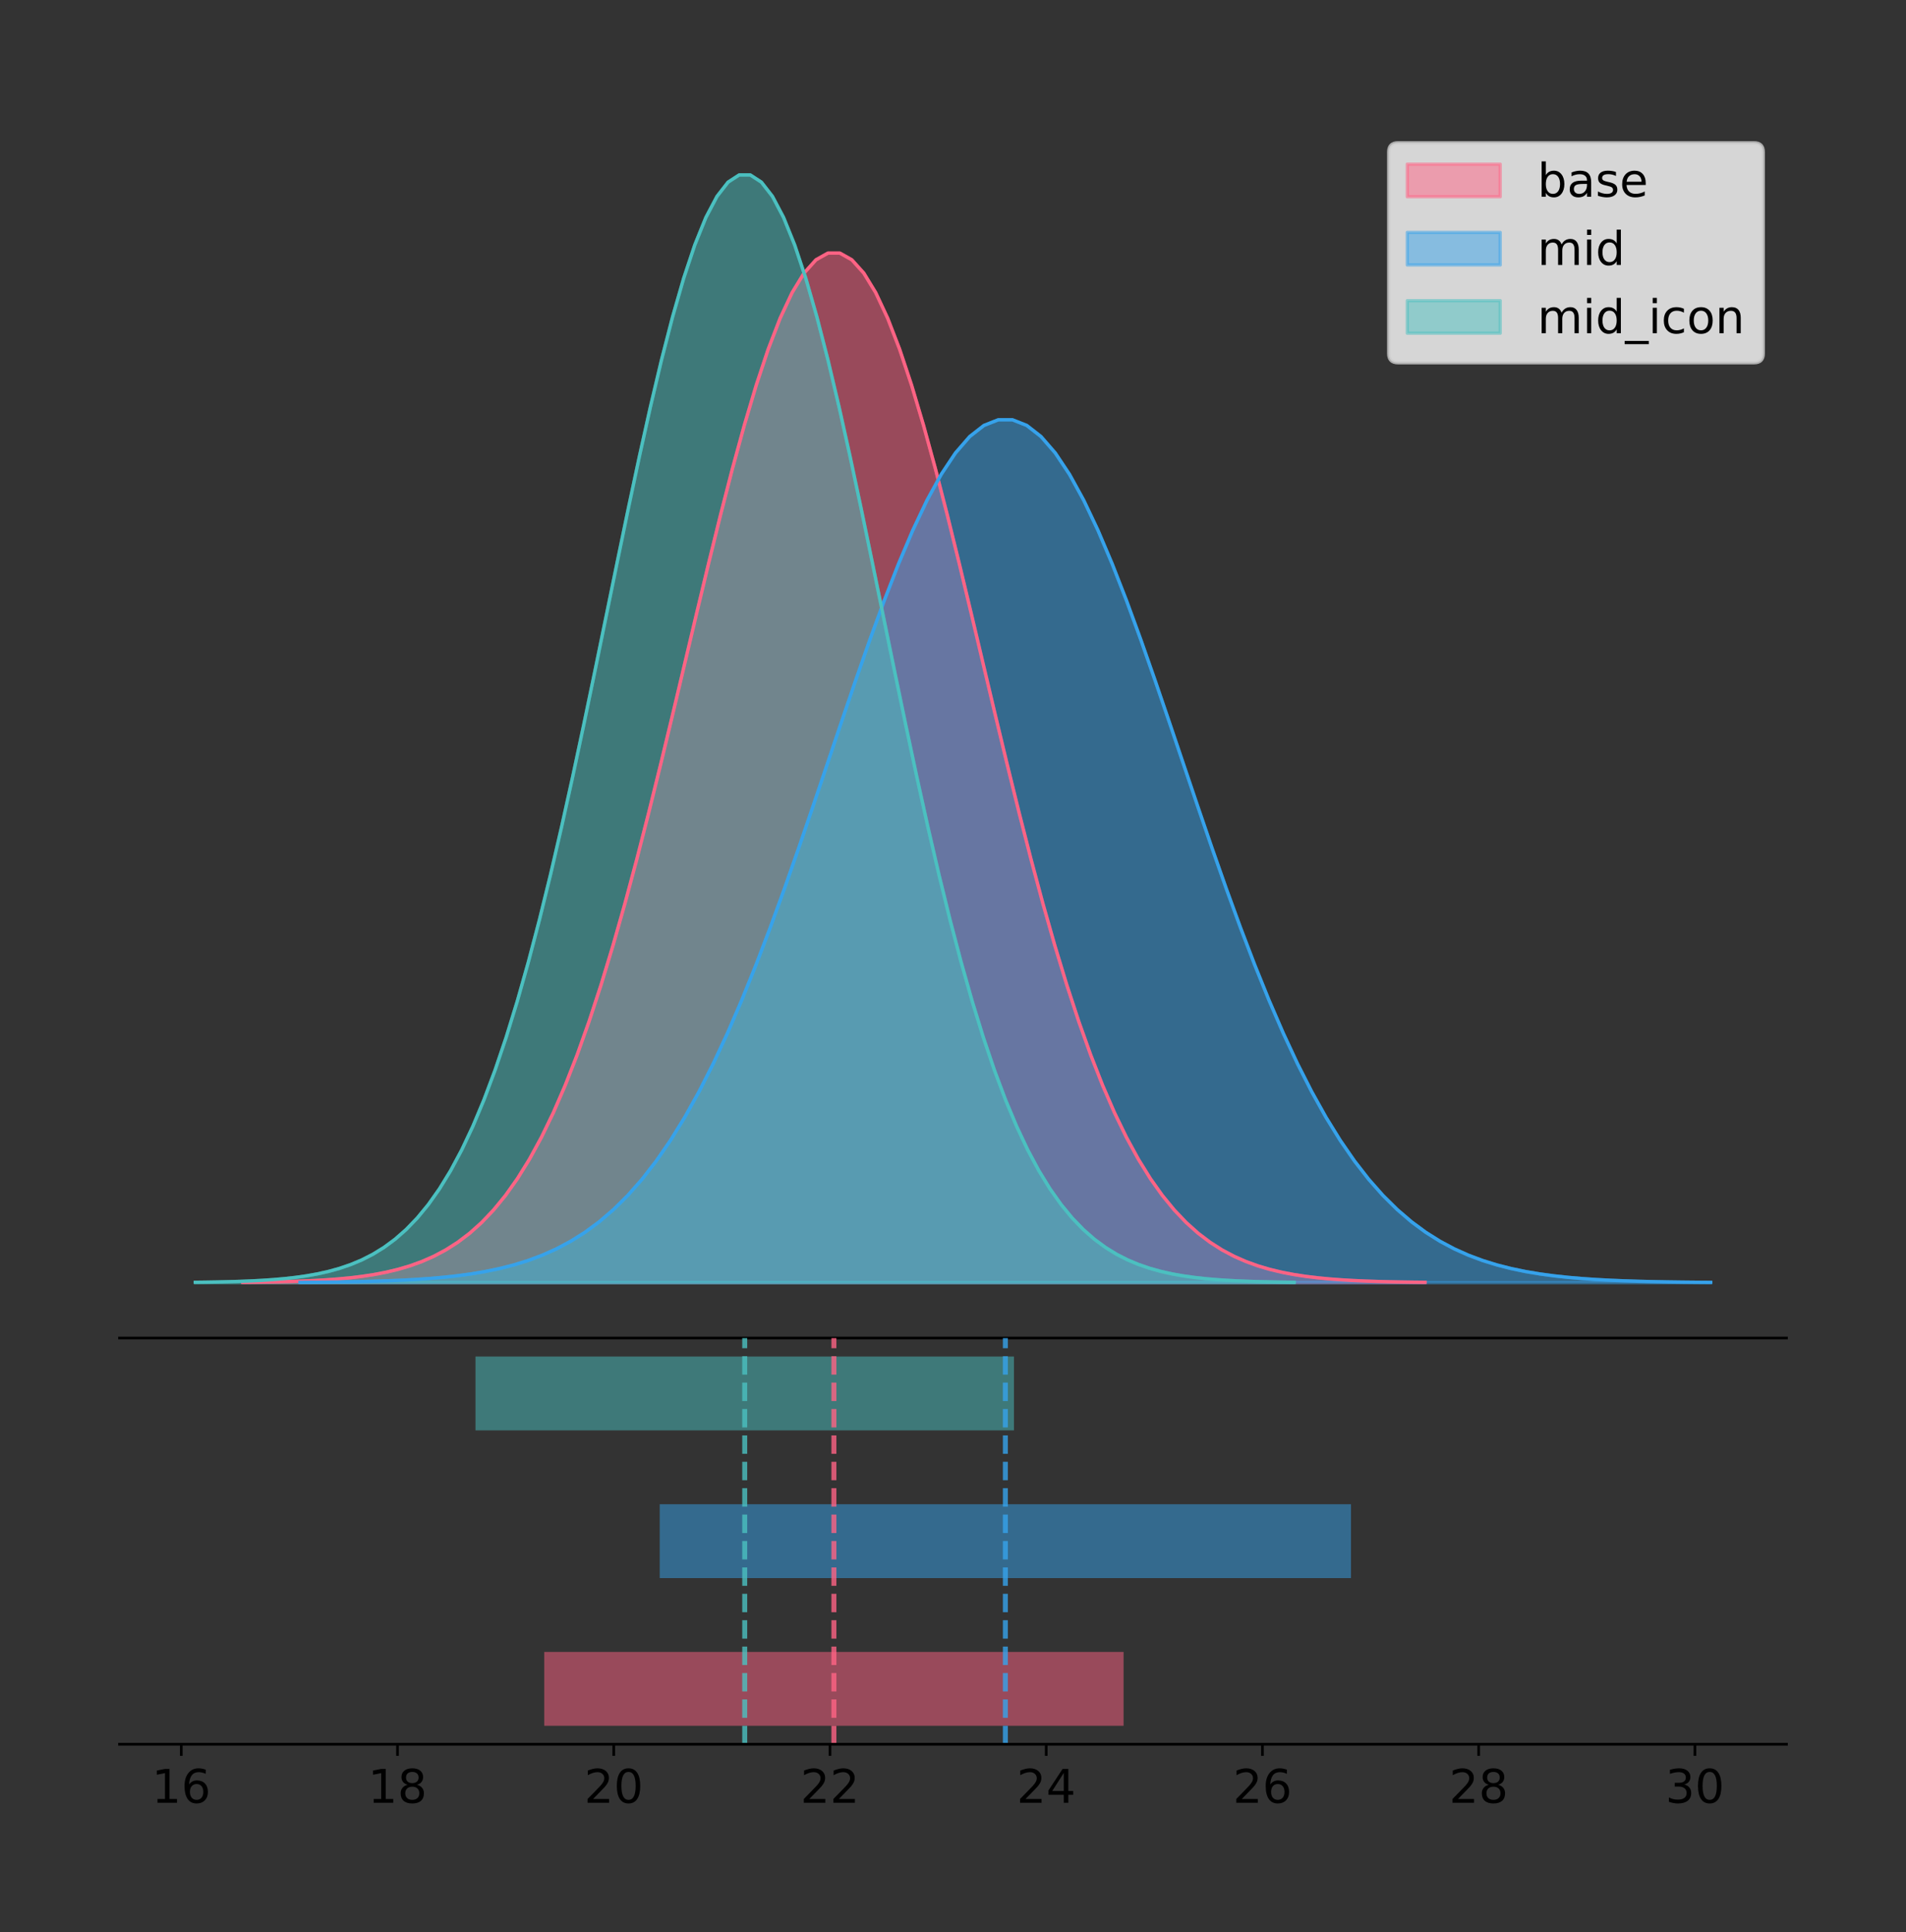 <?xml version="1.0" encoding="utf-8" standalone="no"?>
<!DOCTYPE svg PUBLIC "-//W3C//DTD SVG 1.1//EN"
  "http://www.w3.org/Graphics/SVG/1.1/DTD/svg11.dtd">
<!-- Created with matplotlib (https://matplotlib.org/) -->
<svg height="581.789pt" version="1.1" viewBox="0 0 574.2 581.789" width="574.2pt" xmlns="http://www.w3.org/2000/svg" xmlns:xlink="http://www.w3.org/1999/xlink">
 <rect x="0" y="0" width="574.2" height="581.789" fill="#333333" stroke="none"/>
 <defs>
  <style type="text/css">
*{stroke-linecap:butt;stroke-linejoin:round;}
  </style>
 </defs>
 <g id="figure_1">
  <g id="patch_1">
   <path d="M 0 581.789 
L 574.2 581.789 
L 574.2 0 
L 0 0 
z
" style="fill:none;"/>
  </g>
  <g id="axes_1">
   <g id="patch_2">
    <path d="M 36 402.93 
L 538.2 402.93 
L 538.2 36 
L 36 36 
z
" style="fill:none;"/>
   </g>
   <g id="PolyCollection_1">
    <defs>
     <path d="M 73.128 -195.538 
L 73.128 -195.642 
L 76.726 -195.681 
L 80.324 -195.734 
L 83.922 -195.805 
L 87.52 -195.898 
L 91.118 -196.021 
L 94.716 -196.182 
L 98.313 -196.39 
L 101.911 -196.659 
L 105.509 -197.003 
L 109.107 -197.441 
L 112.705 -197.993 
L 116.303 -198.684 
L 119.901 -199.544 
L 123.499 -200.605 
L 127.096 -201.907 
L 130.694 -203.49 
L 134.292 -205.402 
L 137.89 -207.694 
L 141.488 -210.422 
L 145.086 -213.642 
L 148.684 -217.417 
L 152.281 -221.806 
L 155.879 -226.871 
L 159.477 -232.669 
L 163.075 -239.253 
L 166.673 -246.671 
L 170.271 -254.957 
L 173.869 -264.136 
L 177.466 -274.219 
L 181.064 -285.195 
L 184.662 -297.039 
L 188.26 -309.698 
L 191.858 -323.101 
L 195.456 -337.15 
L 199.054 -351.723 
L 202.651 -366.674 
L 206.249 -381.836 
L 209.847 -397.022 
L 213.445 -412.027 
L 217.043 -426.635 
L 220.641 -440.624 
L 224.239 -453.767 
L 227.837 -465.845 
L 231.434 -476.645 
L 235.032 -485.975 
L 238.63 -493.661 
L 242.228 -499.559 
L 245.826 -503.555 
L 249.424 -505.573 
L 253.022 -505.573 
L 256.619 -503.555 
L 260.217 -499.559 
L 263.815 -493.661 
L 267.413 -485.975 
L 271.011 -476.645 
L 274.609 -465.845 
L 278.207 -453.767 
L 281.804 -440.624 
L 285.402 -426.635 
L 289 -412.027 
L 292.598 -397.022 
L 296.196 -381.836 
L 299.794 -366.674 
L 303.392 -351.723 
L 306.989 -337.15 
L 310.587 -323.101 
L 314.185 -309.698 
L 317.783 -297.039 
L 321.381 -285.195 
L 324.979 -274.219 
L 328.577 -264.136 
L 332.175 -254.957 
L 335.772 -246.671 
L 339.37 -239.253 
L 342.968 -232.669 
L 346.566 -226.871 
L 350.164 -221.806 
L 353.762 -217.417 
L 357.36 -213.642 
L 360.957 -210.422 
L 364.555 -207.694 
L 368.153 -205.402 
L 371.751 -203.49 
L 375.349 -201.907 
L 378.947 -200.605 
L 382.545 -199.544 
L 386.142 -198.684 
L 389.74 -197.993 
L 393.338 -197.441 
L 396.936 -197.003 
L 400.534 -196.659 
L 404.132 -196.39 
L 407.73 -196.182 
L 411.327 -196.021 
L 414.925 -195.898 
L 418.523 -195.805 
L 422.121 -195.734 
L 425.719 -195.681 
L 429.317 -195.642 
L 429.317 -195.538 
L 429.317 -195.538 
L 425.719 -195.538 
L 422.121 -195.538 
L 418.523 -195.538 
L 414.925 -195.538 
L 411.327 -195.538 
L 407.73 -195.538 
L 404.132 -195.538 
L 400.534 -195.538 
L 396.936 -195.538 
L 393.338 -195.538 
L 389.74 -195.538 
L 386.142 -195.538 
L 382.545 -195.538 
L 378.947 -195.538 
L 375.349 -195.538 
L 371.751 -195.538 
L 368.153 -195.538 
L 364.555 -195.538 
L 360.957 -195.538 
L 357.36 -195.538 
L 353.762 -195.538 
L 350.164 -195.538 
L 346.566 -195.538 
L 342.968 -195.538 
L 339.37 -195.538 
L 335.772 -195.538 
L 332.175 -195.538 
L 328.577 -195.538 
L 324.979 -195.538 
L 321.381 -195.538 
L 317.783 -195.538 
L 314.185 -195.538 
L 310.587 -195.538 
L 306.989 -195.538 
L 303.392 -195.538 
L 299.794 -195.538 
L 296.196 -195.538 
L 292.598 -195.538 
L 289 -195.538 
L 285.402 -195.538 
L 281.804 -195.538 
L 278.207 -195.538 
L 274.609 -195.538 
L 271.011 -195.538 
L 267.413 -195.538 
L 263.815 -195.538 
L 260.217 -195.538 
L 256.619 -195.538 
L 253.022 -195.538 
L 249.424 -195.538 
L 245.826 -195.538 
L 242.228 -195.538 
L 238.63 -195.538 
L 235.032 -195.538 
L 231.434 -195.538 
L 227.837 -195.538 
L 224.239 -195.538 
L 220.641 -195.538 
L 217.043 -195.538 
L 213.445 -195.538 
L 209.847 -195.538 
L 206.249 -195.538 
L 202.651 -195.538 
L 199.054 -195.538 
L 195.456 -195.538 
L 191.858 -195.538 
L 188.26 -195.538 
L 184.662 -195.538 
L 181.064 -195.538 
L 177.466 -195.538 
L 173.869 -195.538 
L 170.271 -195.538 
L 166.673 -195.538 
L 163.075 -195.538 
L 159.477 -195.538 
L 155.879 -195.538 
L 152.281 -195.538 
L 148.684 -195.538 
L 145.086 -195.538 
L 141.488 -195.538 
L 137.89 -195.538 
L 134.292 -195.538 
L 130.694 -195.538 
L 127.096 -195.538 
L 123.499 -195.538 
L 119.901 -195.538 
L 116.303 -195.538 
L 112.705 -195.538 
L 109.107 -195.538 
L 105.509 -195.538 
L 101.911 -195.538 
L 98.313 -195.538 
L 94.716 -195.538 
L 91.118 -195.538 
L 87.52 -195.538 
L 83.922 -195.538 
L 80.324 -195.538 
L 76.726 -195.538 
L 73.128 -195.538 
z
" id="mdeb48fe359" style="stroke:#ff6384;stroke-opacity:0.5;"/>
    </defs>
    <g clip-path="url(#paa0c089394)">
     <use style="fill:#ff6384;fill-opacity:0.5;stroke:#ff6384;stroke-opacity:0.5;" x="0" xlink:href="#mdeb48fe359" y="581.789"/>
    </g>
   </g>
   <g id="PolyCollection_2">
    <defs>
     <path d="M 90.375 -195.538 
L 90.375 -195.625 
L 94.668 -195.658 
L 98.961 -195.702 
L 103.254 -195.761 
L 107.546 -195.84 
L 111.839 -195.943 
L 116.132 -196.077 
L 120.425 -196.252 
L 124.718 -196.478 
L 129.011 -196.766 
L 133.304 -197.133 
L 137.597 -197.595 
L 141.89 -198.175 
L 146.183 -198.895 
L 150.476 -199.785 
L 154.768 -200.875 
L 159.061 -202.202 
L 163.354 -203.805 
L 167.647 -205.726 
L 171.94 -208.012 
L 176.233 -210.711 
L 180.526 -213.875 
L 184.819 -217.553 
L 189.112 -221.798 
L 193.405 -226.657 
L 197.698 -232.176 
L 201.99 -238.392 
L 206.283 -245.337 
L 210.576 -253.03 
L 214.869 -261.48 
L 219.162 -270.679 
L 223.455 -280.605 
L 227.748 -291.215 
L 232.041 -302.448 
L 236.334 -314.222 
L 240.627 -326.436 
L 244.92 -338.966 
L 249.212 -351.674 
L 253.505 -364.401 
L 257.798 -376.976 
L 262.091 -389.219 
L 266.384 -400.943 
L 270.677 -411.958 
L 274.97 -422.08 
L 279.263 -431.132 
L 283.556 -438.952 
L 287.849 -445.393 
L 292.141 -450.336 
L 296.434 -453.686 
L 300.727 -455.377 
L 305.02 -455.377 
L 309.313 -453.686 
L 313.606 -450.336 
L 317.899 -445.393 
L 322.192 -438.952 
L 326.485 -431.132 
L 330.778 -422.08 
L 335.071 -411.958 
L 339.363 -400.943 
L 343.656 -389.219 
L 347.949 -376.976 
L 352.242 -364.401 
L 356.535 -351.674 
L 360.828 -338.966 
L 365.121 -326.436 
L 369.414 -314.222 
L 373.707 -302.448 
L 378 -291.215 
L 382.293 -280.605 
L 386.585 -270.679 
L 390.878 -261.48 
L 395.171 -253.03 
L 399.464 -245.337 
L 403.757 -238.392 
L 408.05 -232.176 
L 412.343 -226.657 
L 416.636 -221.798 
L 420.929 -217.553 
L 425.222 -213.875 
L 429.515 -210.711 
L 433.807 -208.012 
L 438.1 -205.726 
L 442.393 -203.805 
L 446.686 -202.202 
L 450.979 -200.875 
L 455.272 -199.785 
L 459.565 -198.895 
L 463.858 -198.175 
L 468.151 -197.595 
L 472.444 -197.133 
L 476.737 -196.766 
L 481.029 -196.478 
L 485.322 -196.252 
L 489.615 -196.077 
L 493.908 -195.943 
L 498.201 -195.84 
L 502.494 -195.761 
L 506.787 -195.702 
L 511.08 -195.658 
L 515.373 -195.625 
L 515.373 -195.538 
L 515.373 -195.538 
L 511.08 -195.538 
L 506.787 -195.538 
L 502.494 -195.538 
L 498.201 -195.538 
L 493.908 -195.538 
L 489.615 -195.538 
L 485.322 -195.538 
L 481.029 -195.538 
L 476.737 -195.538 
L 472.444 -195.538 
L 468.151 -195.538 
L 463.858 -195.538 
L 459.565 -195.538 
L 455.272 -195.538 
L 450.979 -195.538 
L 446.686 -195.538 
L 442.393 -195.538 
L 438.1 -195.538 
L 433.807 -195.538 
L 429.515 -195.538 
L 425.222 -195.538 
L 420.929 -195.538 
L 416.636 -195.538 
L 412.343 -195.538 
L 408.05 -195.538 
L 403.757 -195.538 
L 399.464 -195.538 
L 395.171 -195.538 
L 390.878 -195.538 
L 386.585 -195.538 
L 382.293 -195.538 
L 378 -195.538 
L 373.707 -195.538 
L 369.414 -195.538 
L 365.121 -195.538 
L 360.828 -195.538 
L 356.535 -195.538 
L 352.242 -195.538 
L 347.949 -195.538 
L 343.656 -195.538 
L 339.363 -195.538 
L 335.071 -195.538 
L 330.778 -195.538 
L 326.485 -195.538 
L 322.192 -195.538 
L 317.899 -195.538 
L 313.606 -195.538 
L 309.313 -195.538 
L 305.02 -195.538 
L 300.727 -195.538 
L 296.434 -195.538 
L 292.141 -195.538 
L 287.849 -195.538 
L 283.556 -195.538 
L 279.263 -195.538 
L 274.97 -195.538 
L 270.677 -195.538 
L 266.384 -195.538 
L 262.091 -195.538 
L 257.798 -195.538 
L 253.505 -195.538 
L 249.212 -195.538 
L 244.92 -195.538 
L 240.627 -195.538 
L 236.334 -195.538 
L 232.041 -195.538 
L 227.748 -195.538 
L 223.455 -195.538 
L 219.162 -195.538 
L 214.869 -195.538 
L 210.576 -195.538 
L 206.283 -195.538 
L 201.99 -195.538 
L 197.698 -195.538 
L 193.405 -195.538 
L 189.112 -195.538 
L 184.819 -195.538 
L 180.526 -195.538 
L 176.233 -195.538 
L 171.94 -195.538 
L 167.647 -195.538 
L 163.354 -195.538 
L 159.061 -195.538 
L 154.768 -195.538 
L 150.476 -195.538 
L 146.183 -195.538 
L 141.89 -195.538 
L 137.597 -195.538 
L 133.304 -195.538 
L 129.011 -195.538 
L 124.718 -195.538 
L 120.425 -195.538 
L 116.132 -195.538 
L 111.839 -195.538 
L 107.546 -195.538 
L 103.254 -195.538 
L 98.961 -195.538 
L 94.668 -195.538 
L 90.375 -195.538 
z
" id="m5e64930192" style="stroke:#36a2eb;stroke-opacity:0.5;"/>
    </defs>
    <g clip-path="url(#paa0c089394)">
     <use style="fill:#36a2eb;fill-opacity:0.5;stroke:#36a2eb;stroke-opacity:0.5;" x="0" xlink:href="#m5e64930192" y="581.789"/>
    </g>
   </g>
   <g id="PolyCollection_3">
    <defs>
     <path d="M 58.827 -195.538 
L 58.827 -195.65 
L 62.171 -195.692 
L 65.515 -195.749 
L 68.859 -195.825 
L 72.203 -195.925 
L 75.547 -196.058 
L 78.891 -196.23 
L 82.235 -196.455 
L 85.579 -196.744 
L 88.923 -197.115 
L 92.267 -197.585 
L 95.611 -198.179 
L 98.955 -198.923 
L 102.299 -199.848 
L 105.643 -200.99 
L 108.987 -202.39 
L 112.331 -204.093 
L 115.675 -206.151 
L 119.019 -208.617 
L 122.363 -211.552 
L 125.707 -215.017 
L 129.051 -219.078 
L 132.395 -223.801 
L 135.739 -229.25 
L 139.083 -235.488 
L 142.427 -242.572 
L 145.771 -250.552 
L 149.115 -259.468 
L 152.459 -269.344 
L 155.803 -280.192 
L 159.147 -292.002 
L 162.491 -304.744 
L 165.835 -318.365 
L 169.179 -332.786 
L 172.523 -347.901 
L 175.867 -363.58 
L 179.211 -379.667 
L 182.555 -395.98 
L 185.899 -412.318 
L 189.243 -428.462 
L 192.587 -444.18 
L 195.931 -459.23 
L 199.275 -473.372 
L 202.619 -486.366 
L 205.963 -497.987 
L 209.307 -508.025 
L 212.651 -516.294 
L 215.995 -522.64 
L 219.339 -526.94 
L 222.683 -529.111 
L 226.027 -529.111 
L 229.371 -526.94 
L 232.715 -522.64 
L 236.059 -516.294 
L 239.403 -508.025 
L 242.747 -497.987 
L 246.091 -486.366 
L 249.435 -473.372 
L 252.779 -459.23 
L 256.123 -444.18 
L 259.467 -428.462 
L 262.811 -412.318 
L 266.155 -395.98 
L 269.499 -379.667 
L 272.843 -363.58 
L 276.187 -347.901 
L 279.531 -332.786 
L 282.875 -318.365 
L 286.219 -304.744 
L 289.563 -292.002 
L 292.907 -280.192 
L 296.251 -269.344 
L 299.595 -259.468 
L 302.939 -250.552 
L 306.283 -242.572 
L 309.627 -235.488 
L 312.971 -229.25 
L 316.315 -223.801 
L 319.658 -219.078 
L 323.002 -215.017 
L 326.346 -211.552 
L 329.69 -208.617 
L 333.034 -206.151 
L 336.378 -204.093 
L 339.722 -202.39 
L 343.066 -200.99 
L 346.41 -199.848 
L 349.754 -198.923 
L 353.098 -198.179 
L 356.442 -197.585 
L 359.786 -197.115 
L 363.13 -196.744 
L 366.474 -196.455 
L 369.818 -196.23 
L 373.162 -196.058 
L 376.506 -195.925 
L 379.85 -195.825 
L 383.194 -195.749 
L 386.538 -195.692 
L 389.882 -195.65 
L 389.882 -195.538 
L 389.882 -195.538 
L 386.538 -195.538 
L 383.194 -195.538 
L 379.85 -195.538 
L 376.506 -195.538 
L 373.162 -195.538 
L 369.818 -195.538 
L 366.474 -195.538 
L 363.13 -195.538 
L 359.786 -195.538 
L 356.442 -195.538 
L 353.098 -195.538 
L 349.754 -195.538 
L 346.41 -195.538 
L 343.066 -195.538 
L 339.722 -195.538 
L 336.378 -195.538 
L 333.034 -195.538 
L 329.69 -195.538 
L 326.346 -195.538 
L 323.002 -195.538 
L 319.658 -195.538 
L 316.315 -195.538 
L 312.971 -195.538 
L 309.627 -195.538 
L 306.283 -195.538 
L 302.939 -195.538 
L 299.595 -195.538 
L 296.251 -195.538 
L 292.907 -195.538 
L 289.563 -195.538 
L 286.219 -195.538 
L 282.875 -195.538 
L 279.531 -195.538 
L 276.187 -195.538 
L 272.843 -195.538 
L 269.499 -195.538 
L 266.155 -195.538 
L 262.811 -195.538 
L 259.467 -195.538 
L 256.123 -195.538 
L 252.779 -195.538 
L 249.435 -195.538 
L 246.091 -195.538 
L 242.747 -195.538 
L 239.403 -195.538 
L 236.059 -195.538 
L 232.715 -195.538 
L 229.371 -195.538 
L 226.027 -195.538 
L 222.683 -195.538 
L 219.339 -195.538 
L 215.995 -195.538 
L 212.651 -195.538 
L 209.307 -195.538 
L 205.963 -195.538 
L 202.619 -195.538 
L 199.275 -195.538 
L 195.931 -195.538 
L 192.587 -195.538 
L 189.243 -195.538 
L 185.899 -195.538 
L 182.555 -195.538 
L 179.211 -195.538 
L 175.867 -195.538 
L 172.523 -195.538 
L 169.179 -195.538 
L 165.835 -195.538 
L 162.491 -195.538 
L 159.147 -195.538 
L 155.803 -195.538 
L 152.459 -195.538 
L 149.115 -195.538 
L 145.771 -195.538 
L 142.427 -195.538 
L 139.083 -195.538 
L 135.739 -195.538 
L 132.395 -195.538 
L 129.051 -195.538 
L 125.707 -195.538 
L 122.363 -195.538 
L 119.019 -195.538 
L 115.675 -195.538 
L 112.331 -195.538 
L 108.987 -195.538 
L 105.643 -195.538 
L 102.299 -195.538 
L 98.955 -195.538 
L 95.611 -195.538 
L 92.267 -195.538 
L 88.923 -195.538 
L 85.579 -195.538 
L 82.235 -195.538 
L 78.891 -195.538 
L 75.547 -195.538 
L 72.203 -195.538 
L 68.859 -195.538 
L 65.515 -195.538 
L 62.171 -195.538 
L 58.827 -195.538 
z
" id="m6dbb8deb68" style="stroke:#4bc0c0;stroke-opacity:0.5;"/>
    </defs>
    <g clip-path="url(#paa0c089394)">
     <use style="fill:#4bc0c0;fill-opacity:0.5;stroke:#4bc0c0;stroke-opacity:0.5;" x="0" xlink:href="#m6dbb8deb68" y="581.789"/>
    </g>
   </g>
   <g id="line2d_1">
    <path clip-path="url(#paa0c089394)" d="M 73.128 386.147 
L 76.726 386.108 
L 80.324 386.055 
L 83.922 385.985 
L 87.52 385.891 
L 91.118 385.768 
L 94.716 385.608 
L 98.313 385.399 
L 101.911 385.13 
L 105.509 384.786 
L 109.107 384.349 
L 112.705 383.797 
L 116.303 383.105 
L 119.901 382.246 
L 123.499 381.184 
L 127.096 379.883 
L 130.694 378.3 
L 134.292 376.388 
L 137.89 374.095 
L 141.488 371.368 
L 145.086 368.147 
L 148.684 364.372 
L 152.281 359.983 
L 155.879 354.918 
L 159.477 349.12 
L 163.075 342.536 
L 166.673 335.119 
L 170.271 326.833 
L 173.869 317.653 
L 177.466 307.571 
L 181.064 296.594 
L 184.662 284.751 
L 188.26 272.091 
L 191.858 258.688 
L 195.456 244.639 
L 199.054 230.066 
L 202.651 215.115 
L 206.249 199.953 
L 209.847 184.767 
L 213.445 169.763 
L 217.043 155.154 
L 220.641 141.166 
L 224.239 128.022 
L 227.837 115.945 
L 231.434 105.144 
L 235.032 95.814 
L 238.63 88.128 
L 242.228 82.231 
L 245.826 78.234 
L 249.424 76.216 
L 253.022 76.216 
L 256.619 78.234 
L 260.217 82.231 
L 263.815 88.128 
L 267.413 95.814 
L 271.011 105.144 
L 274.609 115.945 
L 278.207 128.022 
L 281.804 141.166 
L 285.402 155.154 
L 289 169.763 
L 292.598 184.767 
L 296.196 199.953 
L 299.794 215.115 
L 303.392 230.066 
L 306.989 244.639 
L 310.587 258.688 
L 314.185 272.091 
L 317.783 284.751 
L 321.381 296.594 
L 324.979 307.571 
L 328.577 317.653 
L 332.175 326.833 
L 335.772 335.119 
L 339.37 342.536 
L 342.968 349.12 
L 346.566 354.918 
L 350.164 359.983 
L 353.762 364.372 
L 357.36 368.147 
L 360.957 371.368 
L 364.555 374.095 
L 368.153 376.388 
L 371.751 378.3 
L 375.349 379.883 
L 378.947 381.184 
L 382.545 382.246 
L 386.142 383.105 
L 389.74 383.797 
L 393.338 384.349 
L 396.936 384.786 
L 400.534 385.13 
L 404.132 385.399 
L 407.73 385.608 
L 411.327 385.768 
L 414.925 385.891 
L 418.523 385.985 
L 422.121 386.055 
L 425.719 386.108 
L 429.317 386.147 
" style="fill:none;stroke:#ff6384;stroke-linecap:square;"/>
   </g>
   <g id="line2d_2">
    <path clip-path="url(#paa0c089394)" d="M 90.375 386.164 
L 94.668 386.131 
L 98.961 386.087 
L 103.254 386.028 
L 107.546 385.95 
L 111.839 385.847 
L 116.132 385.712 
L 120.425 385.537 
L 124.718 385.312 
L 129.011 385.023 
L 133.304 384.657 
L 137.597 384.194 
L 141.89 383.615 
L 146.183 382.894 
L 150.476 382.004 
L 154.768 380.914 
L 159.061 379.587 
L 163.354 377.985 
L 167.647 376.063 
L 171.94 373.777 
L 176.233 371.078 
L 180.526 367.915 
L 184.819 364.236 
L 189.112 359.991 
L 193.405 355.132 
L 197.698 349.614 
L 201.99 343.397 
L 206.283 336.453 
L 210.576 328.759 
L 214.869 320.31 
L 219.162 311.11 
L 223.455 301.184 
L 227.748 290.574 
L 232.041 279.341 
L 236.334 267.567 
L 240.627 255.354 
L 244.92 242.823 
L 249.212 230.116 
L 253.505 217.389 
L 257.798 204.813 
L 262.091 192.57 
L 266.384 180.846 
L 270.677 169.831 
L 274.97 159.709 
L 279.263 150.657 
L 283.556 142.838 
L 287.849 136.396 
L 292.141 131.453 
L 296.434 128.104 
L 300.727 126.413 
L 305.02 126.413 
L 309.313 128.104 
L 313.606 131.453 
L 317.899 136.396 
L 322.192 142.838 
L 326.485 150.657 
L 330.778 159.709 
L 335.071 169.831 
L 339.363 180.846 
L 343.656 192.57 
L 347.949 204.813 
L 352.242 217.389 
L 356.535 230.116 
L 360.828 242.823 
L 365.121 255.354 
L 369.414 267.567 
L 373.707 279.341 
L 378 290.574 
L 382.293 301.184 
L 386.585 311.11 
L 390.878 320.31 
L 395.171 328.759 
L 399.464 336.453 
L 403.757 343.397 
L 408.05 349.614 
L 412.343 355.132 
L 416.636 359.991 
L 420.929 364.236 
L 425.222 367.915 
L 429.515 371.078 
L 433.807 373.777 
L 438.1 376.063 
L 442.393 377.985 
L 446.686 379.587 
L 450.979 380.914 
L 455.272 382.004 
L 459.565 382.894 
L 463.858 383.615 
L 468.151 384.194 
L 472.444 384.657 
L 476.737 385.023 
L 481.029 385.312 
L 485.322 385.537 
L 489.615 385.712 
L 493.908 385.847 
L 498.201 385.95 
L 502.494 386.028 
L 506.787 386.087 
L 511.08 386.131 
L 515.373 386.164 
" style="fill:none;stroke:#36a2eb;stroke-linecap:square;"/>
   </g>
   <g id="line2d_3">
    <path clip-path="url(#paa0c089394)" d="M 58.827 386.139 
L 62.171 386.097 
L 65.515 386.04 
L 68.859 385.965 
L 72.203 385.864 
L 75.547 385.732 
L 78.891 385.559 
L 82.235 385.334 
L 85.579 385.045 
L 88.923 384.675 
L 92.267 384.204 
L 95.611 383.61 
L 98.955 382.867 
L 102.299 381.941 
L 105.643 380.799 
L 108.987 379.399 
L 112.331 377.696 
L 115.675 375.639 
L 119.019 373.172 
L 122.363 370.238 
L 125.707 366.772 
L 129.051 362.711 
L 132.395 357.989 
L 135.739 352.539 
L 139.083 346.301 
L 142.427 339.217 
L 145.771 331.237 
L 149.115 322.322 
L 152.459 312.445 
L 155.803 301.597 
L 159.147 289.787 
L 162.491 277.045 
L 165.835 263.424 
L 169.179 249.004 
L 172.523 233.888 
L 175.867 218.209 
L 179.211 202.123 
L 182.555 185.809 
L 185.899 169.471 
L 189.243 153.327 
L 192.587 137.61 
L 195.931 122.559 
L 199.275 108.418 
L 202.619 95.423 
L 205.963 83.803 
L 209.307 73.765 
L 212.651 65.495 
L 215.995 59.15 
L 219.339 54.85 
L 222.683 52.679 
L 226.027 52.679 
L 229.371 54.85 
L 232.715 59.15 
L 236.059 65.495 
L 239.403 73.765 
L 242.747 83.803 
L 246.091 95.423 
L 249.435 108.418 
L 252.779 122.559 
L 256.123 137.61 
L 259.467 153.327 
L 262.811 169.471 
L 266.155 185.809 
L 269.499 202.123 
L 272.843 218.209 
L 276.187 233.888 
L 279.531 249.004 
L 282.875 263.424 
L 286.219 277.045 
L 289.563 289.787 
L 292.907 301.597 
L 296.251 312.445 
L 299.595 322.322 
L 302.939 331.237 
L 306.283 339.217 
L 309.627 346.301 
L 312.971 352.539 
L 316.315 357.989 
L 319.658 362.711 
L 323.002 366.772 
L 326.346 370.238 
L 329.69 373.172 
L 333.034 375.639 
L 336.378 377.696 
L 339.722 379.399 
L 343.066 380.799 
L 346.41 381.941 
L 349.754 382.867 
L 353.098 383.61 
L 356.442 384.204 
L 359.786 384.675 
L 363.13 385.045 
L 366.474 385.334 
L 369.818 385.559 
L 373.162 385.732 
L 376.506 385.864 
L 379.85 385.965 
L 383.194 386.04 
L 386.538 386.097 
L 389.882 386.139 
" style="fill:none;stroke:#4bc0c0;stroke-linecap:square;"/>
   </g>
   <g id="patch_3">
    <path d="M 36 402.93 
L 538.2 402.93 
" style="fill:none;stroke:#000000;stroke-linecap:square;stroke-linejoin:miter;stroke-width:0.8;"/>
   </g>
   <g id="legend_1">
    <g id="patch_4">
     <path d="M 421.16 109.237 
L 528.4 109.237 
Q 531.2 109.237 531.2 106.438 
L 531.2 45.8 
Q 531.2 43 528.4 43 
L 421.16 43 
Q 418.36 43 418.36 45.8 
L 418.36 106.438 
Q 418.36 109.237 421.16 109.237 
z
" style="fill:#ffffff;opacity:0.8;stroke:#cccccc;stroke-linejoin:miter;"/>
    </g>
    <g id="patch_5">
     <path d="M 423.96 59.238 
L 451.96 59.238 
L 451.96 49.438 
L 423.96 49.438 
z
" style="fill:#ff6384;opacity:0.5;stroke:#ff6384;stroke-linejoin:miter;"/>
    </g>
    <g id="text_1">
     <!-- base -->
     <defs>
      <path d="M 48.688 27.297 
Q 48.688 37.203 44.609 42.844 
Q 40.531 48.484 33.406 48.484 
Q 26.266 48.484 22.188 42.844 
Q 18.109 37.203 18.109 27.297 
Q 18.109 17.391 22.188 11.75 
Q 26.266 6.109 33.406 6.109 
Q 40.531 6.109 44.609 11.75 
Q 48.688 17.391 48.688 27.297 
z
M 18.109 46.391 
Q 20.953 51.266 25.266 53.625 
Q 29.594 56 35.594 56 
Q 45.562 56 51.781 48.094 
Q 58.016 40.188 58.016 27.297 
Q 58.016 14.406 51.781 6.484 
Q 45.562 -1.422 35.594 -1.422 
Q 29.594 -1.422 25.266 0.953 
Q 20.953 3.328 18.109 8.203 
L 18.109 0 
L 9.078 0 
L 9.078 75.984 
L 18.109 75.984 
z
" id="DejaVuSans-98"/>
      <path d="M 34.281 27.484 
Q 23.391 27.484 19.188 25 
Q 14.984 22.516 14.984 16.5 
Q 14.984 11.719 18.141 8.906 
Q 21.297 6.109 26.703 6.109 
Q 34.188 6.109 38.703 11.406 
Q 43.219 16.703 43.219 25.484 
L 43.219 27.484 
z
M 52.203 31.203 
L 52.203 0 
L 43.219 0 
L 43.219 8.297 
Q 40.141 3.328 35.547 0.953 
Q 30.953 -1.422 24.312 -1.422 
Q 15.922 -1.422 10.953 3.297 
Q 6 8.016 6 15.922 
Q 6 25.141 12.172 29.828 
Q 18.359 34.516 30.609 34.516 
L 43.219 34.516 
L 43.219 35.406 
Q 43.219 41.609 39.141 45 
Q 35.062 48.391 27.688 48.391 
Q 23 48.391 18.547 47.266 
Q 14.109 46.141 10.016 43.891 
L 10.016 52.203 
Q 14.938 54.109 19.578 55.047 
Q 24.219 56 28.609 56 
Q 40.484 56 46.344 49.844 
Q 52.203 43.703 52.203 31.203 
z
" id="DejaVuSans-97"/>
      <path d="M 44.281 53.078 
L 44.281 44.578 
Q 40.484 46.531 36.375 47.5 
Q 32.281 48.484 27.875 48.484 
Q 21.188 48.484 17.844 46.438 
Q 14.5 44.391 14.5 40.281 
Q 14.5 37.156 16.891 35.375 
Q 19.281 33.594 26.516 31.984 
L 29.594 31.297 
Q 39.156 29.25 43.188 25.516 
Q 47.219 21.781 47.219 15.094 
Q 47.219 7.469 41.188 3.016 
Q 35.156 -1.422 24.609 -1.422 
Q 20.219 -1.422 15.453 -0.562 
Q 10.688 0.297 5.422 2 
L 5.422 11.281 
Q 10.406 8.688 15.234 7.391 
Q 20.062 6.109 24.812 6.109 
Q 31.156 6.109 34.562 8.281 
Q 37.984 10.453 37.984 14.406 
Q 37.984 18.062 35.516 20.016 
Q 33.062 21.969 24.703 23.781 
L 21.578 24.516 
Q 13.234 26.266 9.516 29.906 
Q 5.812 33.547 5.812 39.891 
Q 5.812 47.609 11.281 51.797 
Q 16.75 56 26.812 56 
Q 31.781 56 36.172 55.266 
Q 40.578 54.547 44.281 53.078 
z
" id="DejaVuSans-115"/>
      <path d="M 56.203 29.594 
L 56.203 25.203 
L 14.891 25.203 
Q 15.484 15.922 20.484 11.062 
Q 25.484 6.203 34.422 6.203 
Q 39.594 6.203 44.453 7.469 
Q 49.312 8.734 54.109 11.281 
L 54.109 2.781 
Q 49.266 0.734 44.188 -0.344 
Q 39.109 -1.422 33.891 -1.422 
Q 20.797 -1.422 13.156 6.188 
Q 5.516 13.812 5.516 26.812 
Q 5.516 40.234 12.766 48.109 
Q 20.016 56 32.328 56 
Q 43.359 56 49.781 48.891 
Q 56.203 41.797 56.203 29.594 
z
M 47.219 32.234 
Q 47.125 39.594 43.094 43.984 
Q 39.062 48.391 32.422 48.391 
Q 24.906 48.391 20.391 44.141 
Q 15.875 39.891 15.188 32.172 
z
" id="DejaVuSans-101"/>
     </defs>
     <g transform="translate(463.16 59.238)scale(0.14 -0.14)">
      <use xlink:href="#DejaVuSans-98"/>
      <use x="63.477" xlink:href="#DejaVuSans-97"/>
      <use x="124.756" xlink:href="#DejaVuSans-115"/>
      <use x="176.855" xlink:href="#DejaVuSans-101"/>
     </g>
    </g>
    <g id="patch_6">
     <path d="M 423.96 79.787 
L 451.96 79.787 
L 451.96 69.987 
L 423.96 69.987 
z
" style="fill:#36a2eb;opacity:0.5;stroke:#36a2eb;stroke-linejoin:miter;"/>
    </g>
    <g id="text_2">
     <!-- mid -->
     <defs>
      <path d="M 52 44.188 
Q 55.375 50.25 60.062 53.125 
Q 64.75 56 71.094 56 
Q 79.641 56 84.281 50.016 
Q 88.922 44.047 88.922 33.016 
L 88.922 0 
L 79.891 0 
L 79.891 32.719 
Q 79.891 40.578 77.094 44.375 
Q 74.312 48.188 68.609 48.188 
Q 61.625 48.188 57.562 43.547 
Q 53.516 38.922 53.516 30.906 
L 53.516 0 
L 44.484 0 
L 44.484 32.719 
Q 44.484 40.625 41.703 44.406 
Q 38.922 48.188 33.109 48.188 
Q 26.219 48.188 22.156 43.531 
Q 18.109 38.875 18.109 30.906 
L 18.109 0 
L 9.078 0 
L 9.078 54.688 
L 18.109 54.688 
L 18.109 46.188 
Q 21.188 51.219 25.484 53.609 
Q 29.781 56 35.688 56 
Q 41.656 56 45.828 52.969 
Q 50 49.953 52 44.188 
z
" id="DejaVuSans-109"/>
      <path d="M 9.422 54.688 
L 18.406 54.688 
L 18.406 0 
L 9.422 0 
z
M 9.422 75.984 
L 18.406 75.984 
L 18.406 64.594 
L 9.422 64.594 
z
" id="DejaVuSans-105"/>
      <path d="M 45.406 46.391 
L 45.406 75.984 
L 54.391 75.984 
L 54.391 0 
L 45.406 0 
L 45.406 8.203 
Q 42.578 3.328 38.25 0.953 
Q 33.938 -1.422 27.875 -1.422 
Q 17.969 -1.422 11.734 6.484 
Q 5.516 14.406 5.516 27.297 
Q 5.516 40.188 11.734 48.094 
Q 17.969 56 27.875 56 
Q 33.938 56 38.25 53.625 
Q 42.578 51.266 45.406 46.391 
z
M 14.797 27.297 
Q 14.797 17.391 18.875 11.75 
Q 22.953 6.109 30.078 6.109 
Q 37.203 6.109 41.297 11.75 
Q 45.406 17.391 45.406 27.297 
Q 45.406 37.203 41.297 42.844 
Q 37.203 48.484 30.078 48.484 
Q 22.953 48.484 18.875 42.844 
Q 14.797 37.203 14.797 27.297 
z
" id="DejaVuSans-100"/>
     </defs>
     <g transform="translate(463.16 79.787)scale(0.14 -0.14)">
      <use xlink:href="#DejaVuSans-109"/>
      <use x="97.412" xlink:href="#DejaVuSans-105"/>
      <use x="125.195" xlink:href="#DejaVuSans-100"/>
     </g>
    </g>
    <g id="patch_7">
     <path d="M 423.96 100.337 
L 451.96 100.337 
L 451.96 90.537 
L 423.96 90.537 
z
" style="fill:#4bc0c0;opacity:0.5;stroke:#4bc0c0;stroke-linejoin:miter;"/>
    </g>
    <g id="text_3">
     <!-- mid_icon -->
     <defs>
      <path d="M 50.984 -16.609 
L 50.984 -23.578 
L -0.984 -23.578 
L -0.984 -16.609 
z
" id="DejaVuSans-95"/>
      <path d="M 48.781 52.594 
L 48.781 44.188 
Q 44.969 46.297 41.141 47.344 
Q 37.312 48.391 33.406 48.391 
Q 24.656 48.391 19.812 42.844 
Q 14.984 37.312 14.984 27.297 
Q 14.984 17.281 19.812 11.734 
Q 24.656 6.203 33.406 6.203 
Q 37.312 6.203 41.141 7.25 
Q 44.969 8.297 48.781 10.406 
L 48.781 2.094 
Q 45.016 0.344 40.984 -0.531 
Q 36.969 -1.422 32.422 -1.422 
Q 20.062 -1.422 12.781 6.344 
Q 5.516 14.109 5.516 27.297 
Q 5.516 40.672 12.859 48.328 
Q 20.219 56 33.016 56 
Q 37.156 56 41.109 55.141 
Q 45.062 54.297 48.781 52.594 
z
" id="DejaVuSans-99"/>
      <path d="M 30.609 48.391 
Q 23.391 48.391 19.188 42.75 
Q 14.984 37.109 14.984 27.297 
Q 14.984 17.484 19.156 11.844 
Q 23.344 6.203 30.609 6.203 
Q 37.797 6.203 41.984 11.859 
Q 46.188 17.531 46.188 27.297 
Q 46.188 37.016 41.984 42.703 
Q 37.797 48.391 30.609 48.391 
z
M 30.609 56 
Q 42.328 56 49.016 48.375 
Q 55.719 40.766 55.719 27.297 
Q 55.719 13.875 49.016 6.219 
Q 42.328 -1.422 30.609 -1.422 
Q 18.844 -1.422 12.172 6.219 
Q 5.516 13.875 5.516 27.297 
Q 5.516 40.766 12.172 48.375 
Q 18.844 56 30.609 56 
z
" id="DejaVuSans-111"/>
      <path d="M 54.891 33.016 
L 54.891 0 
L 45.906 0 
L 45.906 32.719 
Q 45.906 40.484 42.875 44.328 
Q 39.844 48.188 33.797 48.188 
Q 26.516 48.188 22.312 43.547 
Q 18.109 38.922 18.109 30.906 
L 18.109 0 
L 9.078 0 
L 9.078 54.688 
L 18.109 54.688 
L 18.109 46.188 
Q 21.344 51.125 25.703 53.562 
Q 30.078 56 35.797 56 
Q 45.219 56 50.047 50.172 
Q 54.891 44.344 54.891 33.016 
z
" id="DejaVuSans-110"/>
     </defs>
     <g transform="translate(463.16 100.337)scale(0.14 -0.14)">
      <use xlink:href="#DejaVuSans-109"/>
      <use x="97.412" xlink:href="#DejaVuSans-105"/>
      <use x="125.195" xlink:href="#DejaVuSans-100"/>
      <use x="188.672" xlink:href="#DejaVuSans-95"/>
      <use x="238.672" xlink:href="#DejaVuSans-105"/>
      <use x="266.455" xlink:href="#DejaVuSans-99"/>
      <use x="321.436" xlink:href="#DejaVuSans-111"/>
      <use x="382.617" xlink:href="#DejaVuSans-110"/>
     </g>
    </g>
   </g>
  </g>
  <g id="axes_2">
   <g id="patch_8">
    <path d="M 36 525.24 
L 538.2 525.24 
L 538.2 402.93 
L 36 402.93 
z
" style="fill:none;"/>
   </g>
   <g id="patch_9">
    <path clip-path="url(#p2984271322)" d="M 163.956 519.68 
L 338.489 519.68 
L 338.489 497.442 
L 163.956 497.442 
z
" style="fill:#ff6384;opacity:0.5;"/>
   </g>
   <g id="patch_10">
    <path clip-path="url(#p2984271322)" d="M 198.749 475.204 
L 406.998 475.204 
L 406.998 452.966 
L 198.749 452.966 
z
" style="fill:#36a2eb;opacity:0.5;"/>
   </g>
   <g id="patch_11">
    <path clip-path="url(#p2984271322)" d="M 143.246 430.728 
L 305.463 430.728 
L 305.463 408.49 
L 143.246 408.49 
z
" style="fill:#4bc0c0;opacity:0.5;"/>
   </g>
   <g id="matplotlib.axis_1">
    <g id="xtick_1">
     <g id="line2d_4">
      <defs>
       <path d="M 0 0 
L 0 3.5 
" id="m0c21cd6123" style="stroke:#000000;stroke-width:0.8;"/>
      </defs>
      <g>
       <use style="stroke:#000000;stroke-width:0.8;" x="54.614" xlink:href="#m0c21cd6123" y="525.24"/>
      </g>
     </g>
     <g id="text_4">
      <!-- 16 -->
      <defs>
       <path d="M 12.406 8.297 
L 28.516 8.297 
L 28.516 63.922 
L 10.984 60.406 
L 10.984 69.391 
L 28.422 72.906 
L 38.281 72.906 
L 38.281 8.297 
L 54.391 8.297 
L 54.391 0 
L 12.406 0 
z
" id="DejaVuSans-49"/>
       <path d="M 33.016 40.375 
Q 26.375 40.375 22.484 35.828 
Q 18.609 31.297 18.609 23.391 
Q 18.609 15.531 22.484 10.953 
Q 26.375 6.391 33.016 6.391 
Q 39.656 6.391 43.531 10.953 
Q 47.406 15.531 47.406 23.391 
Q 47.406 31.297 43.531 35.828 
Q 39.656 40.375 33.016 40.375 
z
M 52.594 71.297 
L 52.594 62.312 
Q 48.875 64.062 45.094 64.984 
Q 41.312 65.922 37.594 65.922 
Q 27.828 65.922 22.672 59.328 
Q 17.531 52.734 16.797 39.406 
Q 19.672 43.656 24.016 45.922 
Q 28.375 48.188 33.594 48.188 
Q 44.578 48.188 50.953 41.516 
Q 57.328 34.859 57.328 23.391 
Q 57.328 12.156 50.688 5.359 
Q 44.047 -1.422 33.016 -1.422 
Q 20.359 -1.422 13.672 8.266 
Q 6.984 17.969 6.984 36.375 
Q 6.984 53.656 15.188 63.938 
Q 23.391 74.219 37.203 74.219 
Q 40.922 74.219 44.703 73.484 
Q 48.484 72.75 52.594 71.297 
z
" id="DejaVuSans-54"/>
      </defs>
      <g transform="translate(45.707 542.878)scale(0.14 -0.14)">
       <use xlink:href="#DejaVuSans-49"/>
       <use x="63.623" xlink:href="#DejaVuSans-54"/>
      </g>
     </g>
    </g>
    <g id="xtick_2">
     <g id="line2d_5">
      <g>
       <use style="stroke:#000000;stroke-width:0.8;" x="119.756" xlink:href="#m0c21cd6123" y="525.24"/>
      </g>
     </g>
     <g id="text_5">
      <!-- 18 -->
      <defs>
       <path d="M 31.781 34.625 
Q 24.75 34.625 20.719 30.859 
Q 16.703 27.094 16.703 20.516 
Q 16.703 13.922 20.719 10.156 
Q 24.75 6.391 31.781 6.391 
Q 38.812 6.391 42.859 10.172 
Q 46.922 13.969 46.922 20.516 
Q 46.922 27.094 42.891 30.859 
Q 38.875 34.625 31.781 34.625 
z
M 21.922 38.812 
Q 15.578 40.375 12.031 44.719 
Q 8.5 49.078 8.5 55.328 
Q 8.5 64.062 14.719 69.141 
Q 20.953 74.219 31.781 74.219 
Q 42.672 74.219 48.875 69.141 
Q 55.078 64.062 55.078 55.328 
Q 55.078 49.078 51.531 44.719 
Q 48 40.375 41.703 38.812 
Q 48.828 37.156 52.797 32.312 
Q 56.781 27.484 56.781 20.516 
Q 56.781 9.906 50.312 4.234 
Q 43.844 -1.422 31.781 -1.422 
Q 19.734 -1.422 13.25 4.234 
Q 6.781 9.906 6.781 20.516 
Q 6.781 27.484 10.781 32.312 
Q 14.797 37.156 21.922 38.812 
z
M 18.312 54.391 
Q 18.312 48.734 21.844 45.562 
Q 25.391 42.391 31.781 42.391 
Q 38.141 42.391 41.719 45.562 
Q 45.312 48.734 45.312 54.391 
Q 45.312 60.062 41.719 63.234 
Q 38.141 66.406 31.781 66.406 
Q 25.391 66.406 21.844 63.234 
Q 18.312 60.062 18.312 54.391 
z
" id="DejaVuSans-56"/>
      </defs>
      <g transform="translate(110.849 542.878)scale(0.14 -0.14)">
       <use xlink:href="#DejaVuSans-49"/>
       <use x="63.623" xlink:href="#DejaVuSans-56"/>
      </g>
     </g>
    </g>
    <g id="xtick_3">
     <g id="line2d_6">
      <g>
       <use style="stroke:#000000;stroke-width:0.8;" x="184.898" xlink:href="#m0c21cd6123" y="525.24"/>
      </g>
     </g>
     <g id="text_6">
      <!-- 20 -->
      <defs>
       <path d="M 19.188 8.297 
L 53.609 8.297 
L 53.609 0 
L 7.328 0 
L 7.328 8.297 
Q 12.938 14.109 22.625 23.891 
Q 32.328 33.688 34.812 36.531 
Q 39.547 41.844 41.422 45.531 
Q 43.312 49.219 43.312 52.781 
Q 43.312 58.594 39.234 62.25 
Q 35.156 65.922 28.609 65.922 
Q 23.969 65.922 18.812 64.312 
Q 13.672 62.703 7.812 59.422 
L 7.812 69.391 
Q 13.766 71.781 18.938 73 
Q 24.125 74.219 28.422 74.219 
Q 39.75 74.219 46.484 68.547 
Q 53.219 62.891 53.219 53.422 
Q 53.219 48.922 51.531 44.891 
Q 49.859 40.875 45.406 35.406 
Q 44.188 33.984 37.641 27.219 
Q 31.109 20.453 19.188 8.297 
z
" id="DejaVuSans-50"/>
       <path d="M 31.781 66.406 
Q 24.172 66.406 20.328 58.906 
Q 16.5 51.422 16.5 36.375 
Q 16.5 21.391 20.328 13.891 
Q 24.172 6.391 31.781 6.391 
Q 39.453 6.391 43.281 13.891 
Q 47.125 21.391 47.125 36.375 
Q 47.125 51.422 43.281 58.906 
Q 39.453 66.406 31.781 66.406 
z
M 31.781 74.219 
Q 44.047 74.219 50.516 64.516 
Q 56.984 54.828 56.984 36.375 
Q 56.984 17.969 50.516 8.266 
Q 44.047 -1.422 31.781 -1.422 
Q 19.531 -1.422 13.062 8.266 
Q 6.594 17.969 6.594 36.375 
Q 6.594 54.828 13.062 64.516 
Q 19.531 74.219 31.781 74.219 
z
" id="DejaVuSans-48"/>
      </defs>
      <g transform="translate(175.991 542.878)scale(0.14 -0.14)">
       <use xlink:href="#DejaVuSans-50"/>
       <use x="63.623" xlink:href="#DejaVuSans-48"/>
      </g>
     </g>
    </g>
    <g id="xtick_4">
     <g id="line2d_7">
      <g>
       <use style="stroke:#000000;stroke-width:0.8;" x="250.04" xlink:href="#m0c21cd6123" y="525.24"/>
      </g>
     </g>
     <g id="text_7">
      <!-- 22 -->
      <g transform="translate(241.133 542.878)scale(0.14 -0.14)">
       <use xlink:href="#DejaVuSans-50"/>
       <use x="63.623" xlink:href="#DejaVuSans-50"/>
      </g>
     </g>
    </g>
    <g id="xtick_5">
     <g id="line2d_8">
      <g>
       <use style="stroke:#000000;stroke-width:0.8;" x="315.182" xlink:href="#m0c21cd6123" y="525.24"/>
      </g>
     </g>
     <g id="text_8">
      <!-- 24 -->
      <defs>
       <path d="M 37.797 64.312 
L 12.891 25.391 
L 37.797 25.391 
z
M 35.203 72.906 
L 47.609 72.906 
L 47.609 25.391 
L 58.016 25.391 
L 58.016 17.188 
L 47.609 17.188 
L 47.609 0 
L 37.797 0 
L 37.797 17.188 
L 4.891 17.188 
L 4.891 26.703 
z
" id="DejaVuSans-52"/>
      </defs>
      <g transform="translate(306.275 542.878)scale(0.14 -0.14)">
       <use xlink:href="#DejaVuSans-50"/>
       <use x="63.623" xlink:href="#DejaVuSans-52"/>
      </g>
     </g>
    </g>
    <g id="xtick_6">
     <g id="line2d_9">
      <g>
       <use style="stroke:#000000;stroke-width:0.8;" x="380.324" xlink:href="#m0c21cd6123" y="525.24"/>
      </g>
     </g>
     <g id="text_9">
      <!-- 26 -->
      <g transform="translate(371.417 542.878)scale(0.14 -0.14)">
       <use xlink:href="#DejaVuSans-50"/>
       <use x="63.623" xlink:href="#DejaVuSans-54"/>
      </g>
     </g>
    </g>
    <g id="xtick_7">
     <g id="line2d_10">
      <g>
       <use style="stroke:#000000;stroke-width:0.8;" x="445.466" xlink:href="#m0c21cd6123" y="525.24"/>
      </g>
     </g>
     <g id="text_10">
      <!-- 28 -->
      <g transform="translate(436.559 542.878)scale(0.14 -0.14)">
       <use xlink:href="#DejaVuSans-50"/>
       <use x="63.623" xlink:href="#DejaVuSans-56"/>
      </g>
     </g>
    </g>
    <g id="xtick_8">
     <g id="line2d_11">
      <g>
       <use style="stroke:#000000;stroke-width:0.8;" x="510.609" xlink:href="#m0c21cd6123" y="525.24"/>
      </g>
     </g>
     <g id="text_11">
      <!-- 30 -->
      <defs>
       <path d="M 40.578 39.312 
Q 47.656 37.797 51.625 33 
Q 55.609 28.219 55.609 21.188 
Q 55.609 10.406 48.188 4.484 
Q 40.766 -1.422 27.094 -1.422 
Q 22.516 -1.422 17.656 -0.516 
Q 12.797 0.391 7.625 2.203 
L 7.625 11.719 
Q 11.719 9.328 16.594 8.109 
Q 21.484 6.891 26.812 6.891 
Q 36.078 6.891 40.938 10.547 
Q 45.797 14.203 45.797 21.188 
Q 45.797 27.641 41.281 31.266 
Q 36.766 34.906 28.719 34.906 
L 20.219 34.906 
L 20.219 43.016 
L 29.109 43.016 
Q 36.375 43.016 40.234 45.922 
Q 44.094 48.828 44.094 54.297 
Q 44.094 59.906 40.109 62.906 
Q 36.141 65.922 28.719 65.922 
Q 24.656 65.922 20.016 65.031 
Q 15.375 64.156 9.812 62.312 
L 9.812 71.094 
Q 15.438 72.656 20.344 73.438 
Q 25.25 74.219 29.594 74.219 
Q 40.828 74.219 47.359 69.109 
Q 53.906 64.016 53.906 55.328 
Q 53.906 49.266 50.438 45.094 
Q 46.969 40.922 40.578 39.312 
z
" id="DejaVuSans-51"/>
      </defs>
      <g transform="translate(501.701 542.878)scale(0.14 -0.14)">
       <use xlink:href="#DejaVuSans-51"/>
       <use x="63.623" xlink:href="#DejaVuSans-48"/>
      </g>
     </g>
    </g>
   </g>
   <g id="line2d_12">
    <path clip-path="url(#p2984271322)" d="M 251.223 525.24 
L 251.223 402.93 
" style="fill:none;stroke:#ff6384;stroke-dasharray:5.55,2.4;stroke-dashoffset:0;stroke-opacity:0.8;stroke-width:1.5;"/>
   </g>
   <g id="line2d_13">
    <path clip-path="url(#p2984271322)" d="M 302.874 525.24 
L 302.874 402.93 
" style="fill:none;stroke:#36a2eb;stroke-dasharray:5.55,2.4;stroke-dashoffset:0;stroke-opacity:0.8;stroke-width:1.5;"/>
   </g>
   <g id="line2d_14">
    <path clip-path="url(#p2984271322)" d="M 224.355 525.24 
L 224.355 402.93 
" style="fill:none;stroke:#4bc0c0;stroke-dasharray:5.55,2.4;stroke-dashoffset:0;stroke-opacity:0.8;stroke-width:1.5;"/>
   </g>
   <g id="patch_12">
    <path d="M 36 525.24 
L 538.2 525.24 
" style="fill:none;stroke:#000000;stroke-linecap:square;stroke-linejoin:miter;stroke-width:0.8;"/>
   </g>
  </g>
 </g>
 <defs>
  <clipPath id="paa0c089394">
   <rect height="366.93" width="502.2" x="36" y="36"/>
  </clipPath>
  <clipPath id="p2984271322">
   <rect height="122.31" width="502.2" x="36" y="402.93"/>
  </clipPath>
 </defs>
</svg>
